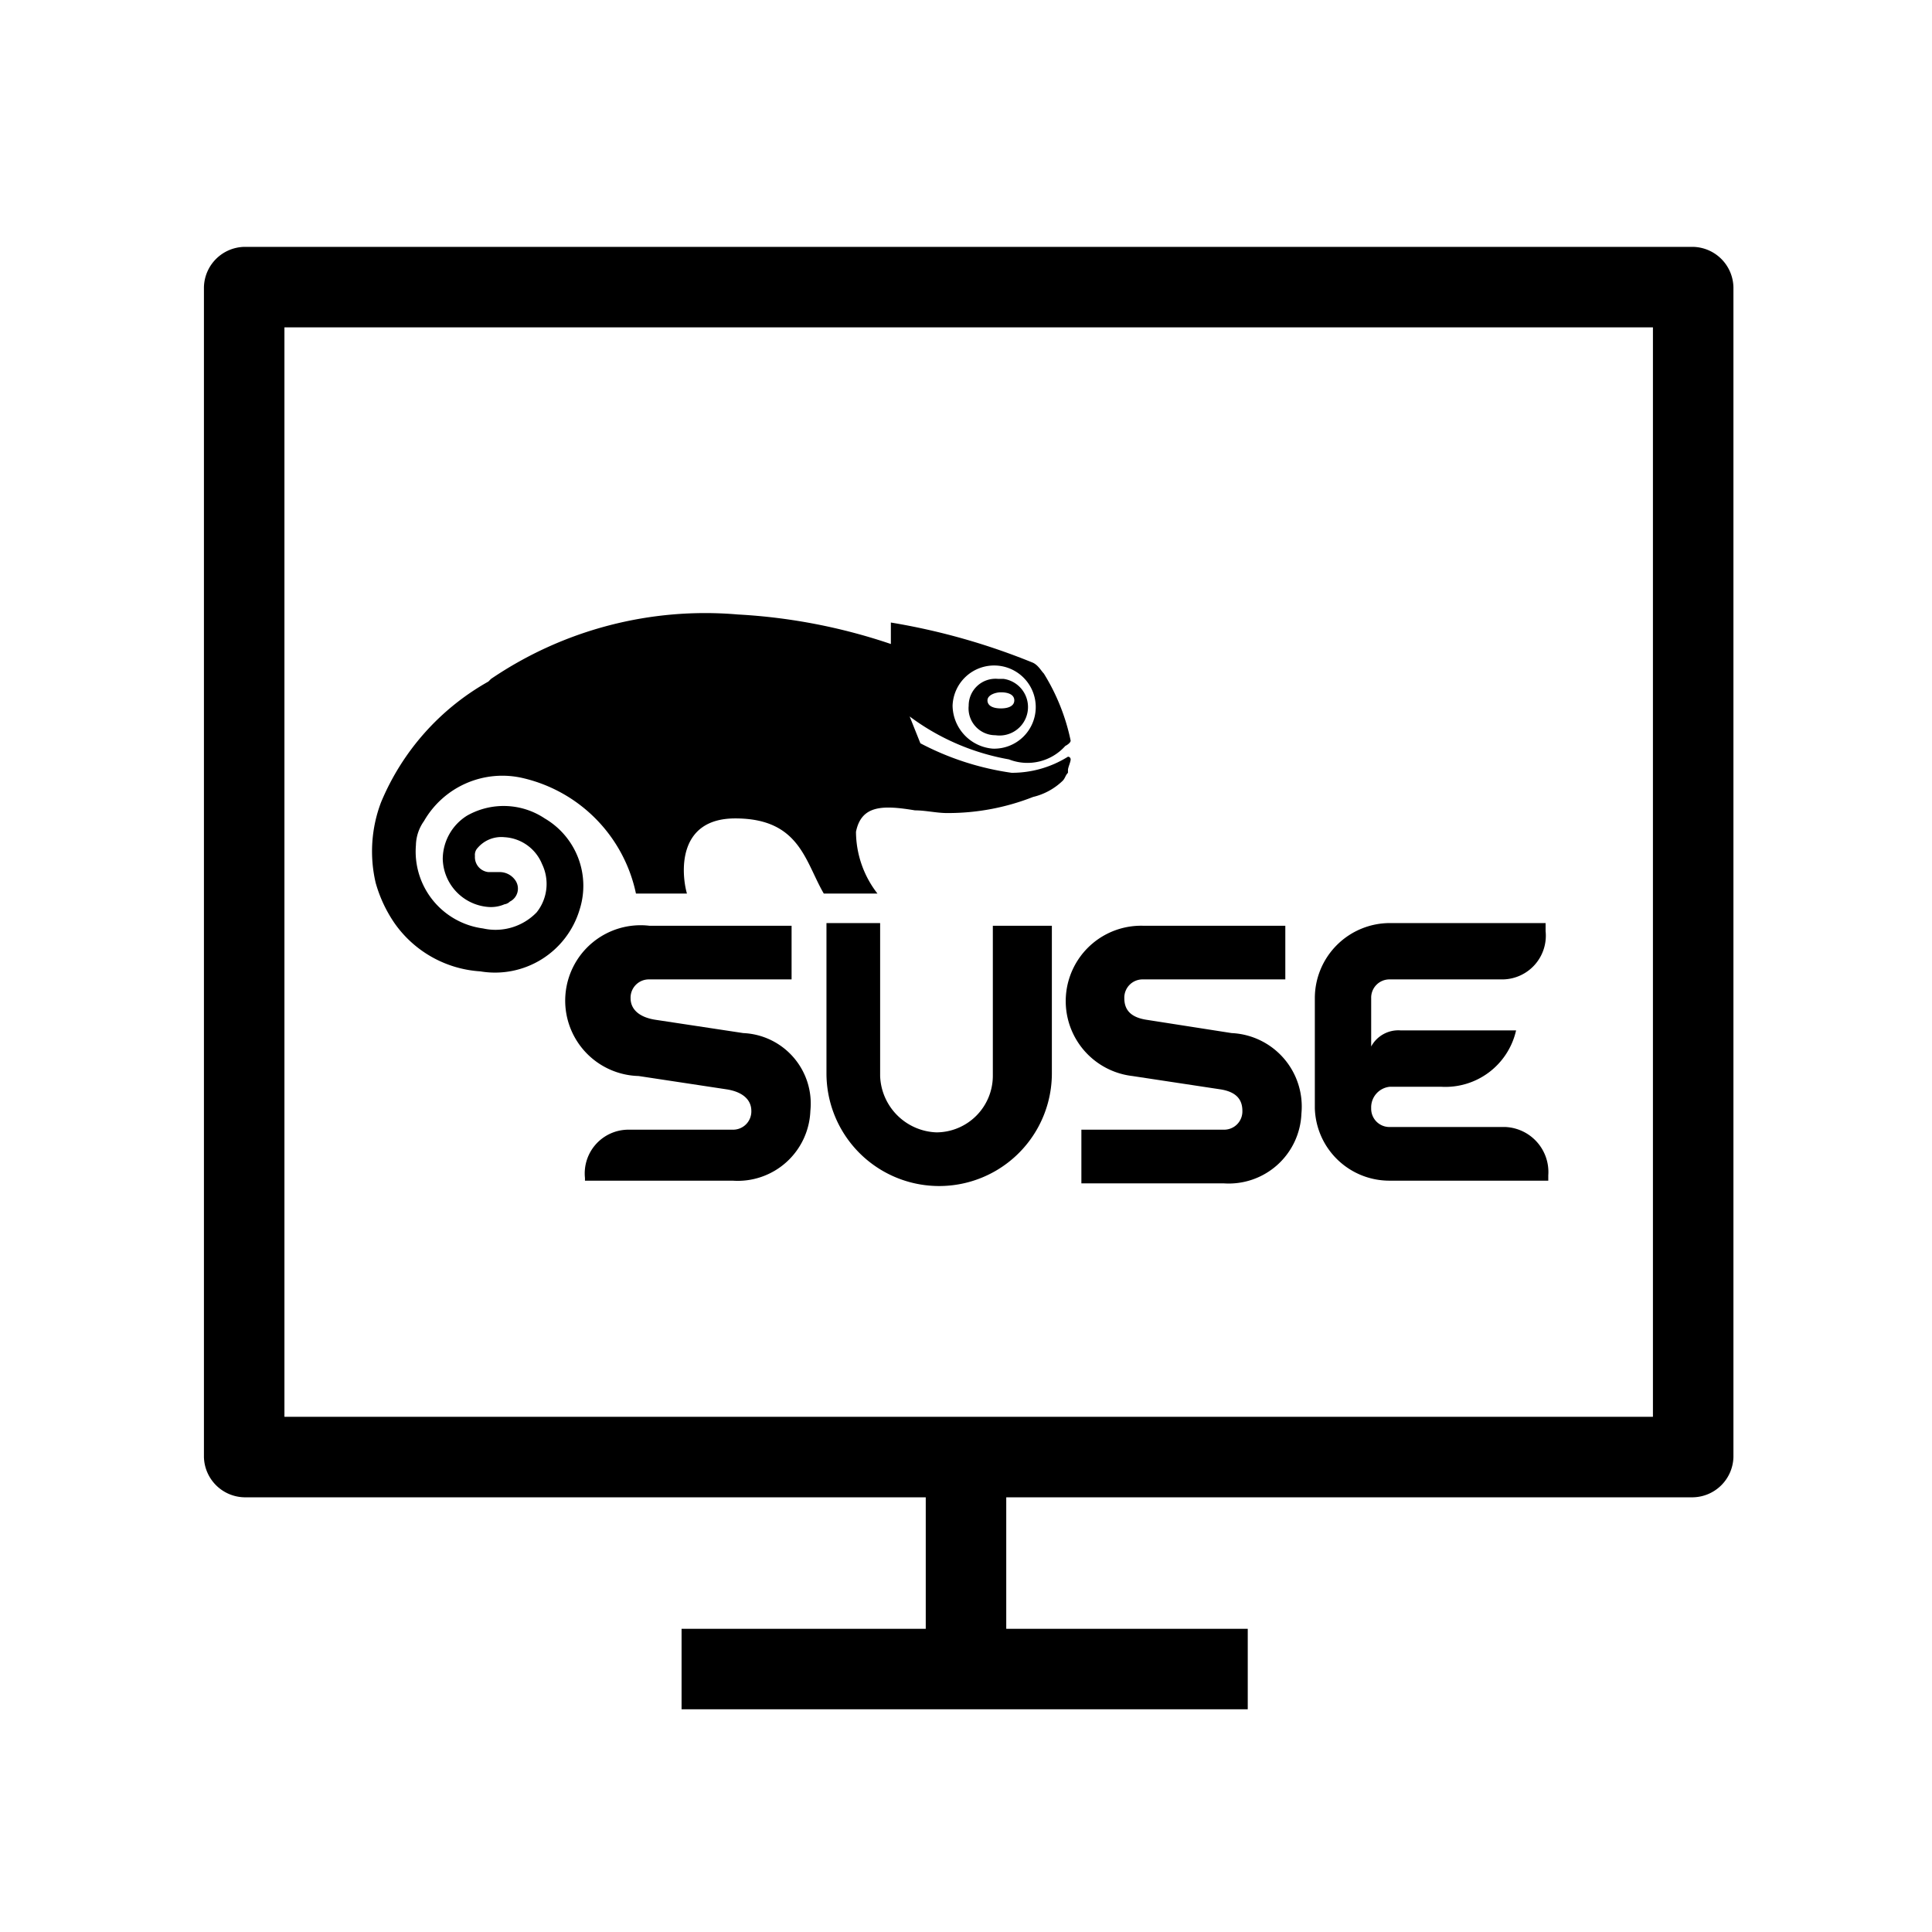 <svg xmlns="http://www.w3.org/2000/svg" viewBox="0 0 72 72">
  <path d="M46.5,63.7H25.4v-3h9.1V55.8H9.1a1.54,1.54,0,0,1-1.5-1.5V10.7A1.54,1.54,0,0,1,9.1,9.2h54a1.54,1.54,0,0,1,1.5,1.5V54.3a1.54,1.54,0,0,1-1.5,1.5H37.5v4.9h9ZM36,52.8H61.6V12.2h-51V52.8Z"/>
  <path d="M27.7,38.5,24.4,38c-.6-.1-.9-.4-.9-.8a.68.68,0,0,1,.7-.7h5.3v-2H24.2a2.81,2.81,0,1,0-.4,5.6l3.3.5c.6.1.9.4.9.8a.68.68,0,0,1-.7.7H23.4a1.63,1.63,0,0,0-1.6,1.8V44h5.5a2.71,2.71,0,0,0,2.9-2.6,2.63,2.63,0,0,0-2.5-2.9Z"/>
  <path d="M49,37.2v4.1A2.78,2.78,0,0,0,51.8,44h5.9v-.2A1.68,1.68,0,0,0,56.1,42H51.8a.68.68,0,0,1-.7-.7.77.77,0,0,1,.7-.8h1.9a2.7,2.7,0,0,0,2.8-2.1H52.2a1.15,1.15,0,0,0-1.1.6V37.2a.68.68,0,0,1,.7-.7H56a1.63,1.63,0,0,0,1.6-1.8v-.3H51.8A2.8,2.8,0,0,0,49,37.2Z"/>
  <path d="M45.9,38.5,42.7,38c-.6-.1-.8-.4-.8-.8a.68.68,0,0,1,.7-.7h5.3v-2H42.6a2.81,2.81,0,0,0-.4,5.6l3.3.5c.6.1.8.4.8.8a.68.68,0,0,1-.7.7H40.3v2h5.3a2.71,2.71,0,0,0,2.9-2.6,2.74,2.74,0,0,0-2.6-3Z"/>
  <path d="M37,40.1a2.11,2.11,0,0,1-2.1,2.1,2.18,2.18,0,0,1-2.1-2.1h0V34.4h-2V40a4.2,4.2,0,0,0,8.4,0V34.5H37Z"/>
  <path d="M37.1,27.4a1.06,1.06,0,1,0,.3-2.1h-.2a1,1,0,0,0-1.1,1,1,1,0,0,0,1,1.1Zm.2-1.6c.3,0,.5.1.5.3s-.2.3-.5.3-.5-.1-.5-.3.3-.3.5-.3Z"/>
  <path d="M39.7,27.8s.2-.1.2-.2a7.71,7.71,0,0,0-1-2.5c-.1-.1-.2-.3-.4-.4a24.62,24.62,0,0,0-5.3-1.5h0V24a21.34,21.34,0,0,0-5.7-1.1,14.21,14.21,0,0,0-9.2,2.4l-.1.1a9.23,9.23,0,0,0-4,4.5,5.15,5.15,0,0,0-.2,3,5.07,5.07,0,0,0,.7,1.5,4.23,4.23,0,0,0,3.2,1.8,3.29,3.29,0,0,0,3.7-2.3,2.91,2.91,0,0,0-1.3-3.4,2.76,2.76,0,0,0-2.9-.1,1.92,1.92,0,0,0-.9,1.6,1.84,1.84,0,0,0,1.7,1.8,1.27,1.27,0,0,0,.6-.1.35.35,0,0,0,.2-.1h0a.54.54,0,0,0,.2-.8.71.71,0,0,0-.6-.3h-.4a.56.56,0,0,1-.5-.6h0a.37.37,0,0,1,.1-.3,1.16,1.16,0,0,1,1-.4,1.61,1.61,0,0,1,1.4,1A1.7,1.7,0,0,1,20,34a2.13,2.13,0,0,1-2,.6,2.89,2.89,0,0,1-2.5-3.1,1.61,1.61,0,0,1,.3-.9A3.37,3.37,0,0,1,19.5,29a5.6,5.6,0,0,1,4.2,4.3h1.9c-.2-.7-.4-2.8,1.8-2.8,2.4,0,2.6,1.6,3.3,2.8h2a3.78,3.78,0,0,1-.8-2.3c.2-1,1-1,2.2-.8.4,0,.8.1,1.2.1a8.66,8.66,0,0,0,3.2-.6,2.38,2.38,0,0,0,1.1-.6c.1-.1.1-.2.2-.3v-.1c0-.1.1-.3.1-.4a.1.1,0,0,0-.1-.1,3.94,3.94,0,0,1-2.1.6,10.42,10.42,0,0,1-3.4-1.1h0l-.4-1a8.71,8.71,0,0,0,3.7,1.6A1.89,1.89,0,0,0,39.7,27.8Zm-4.2-1.5A1.55,1.55,0,1,1,37,27.9h0A1.63,1.63,0,0,1,35.5,26.3Z"/>
</svg>
